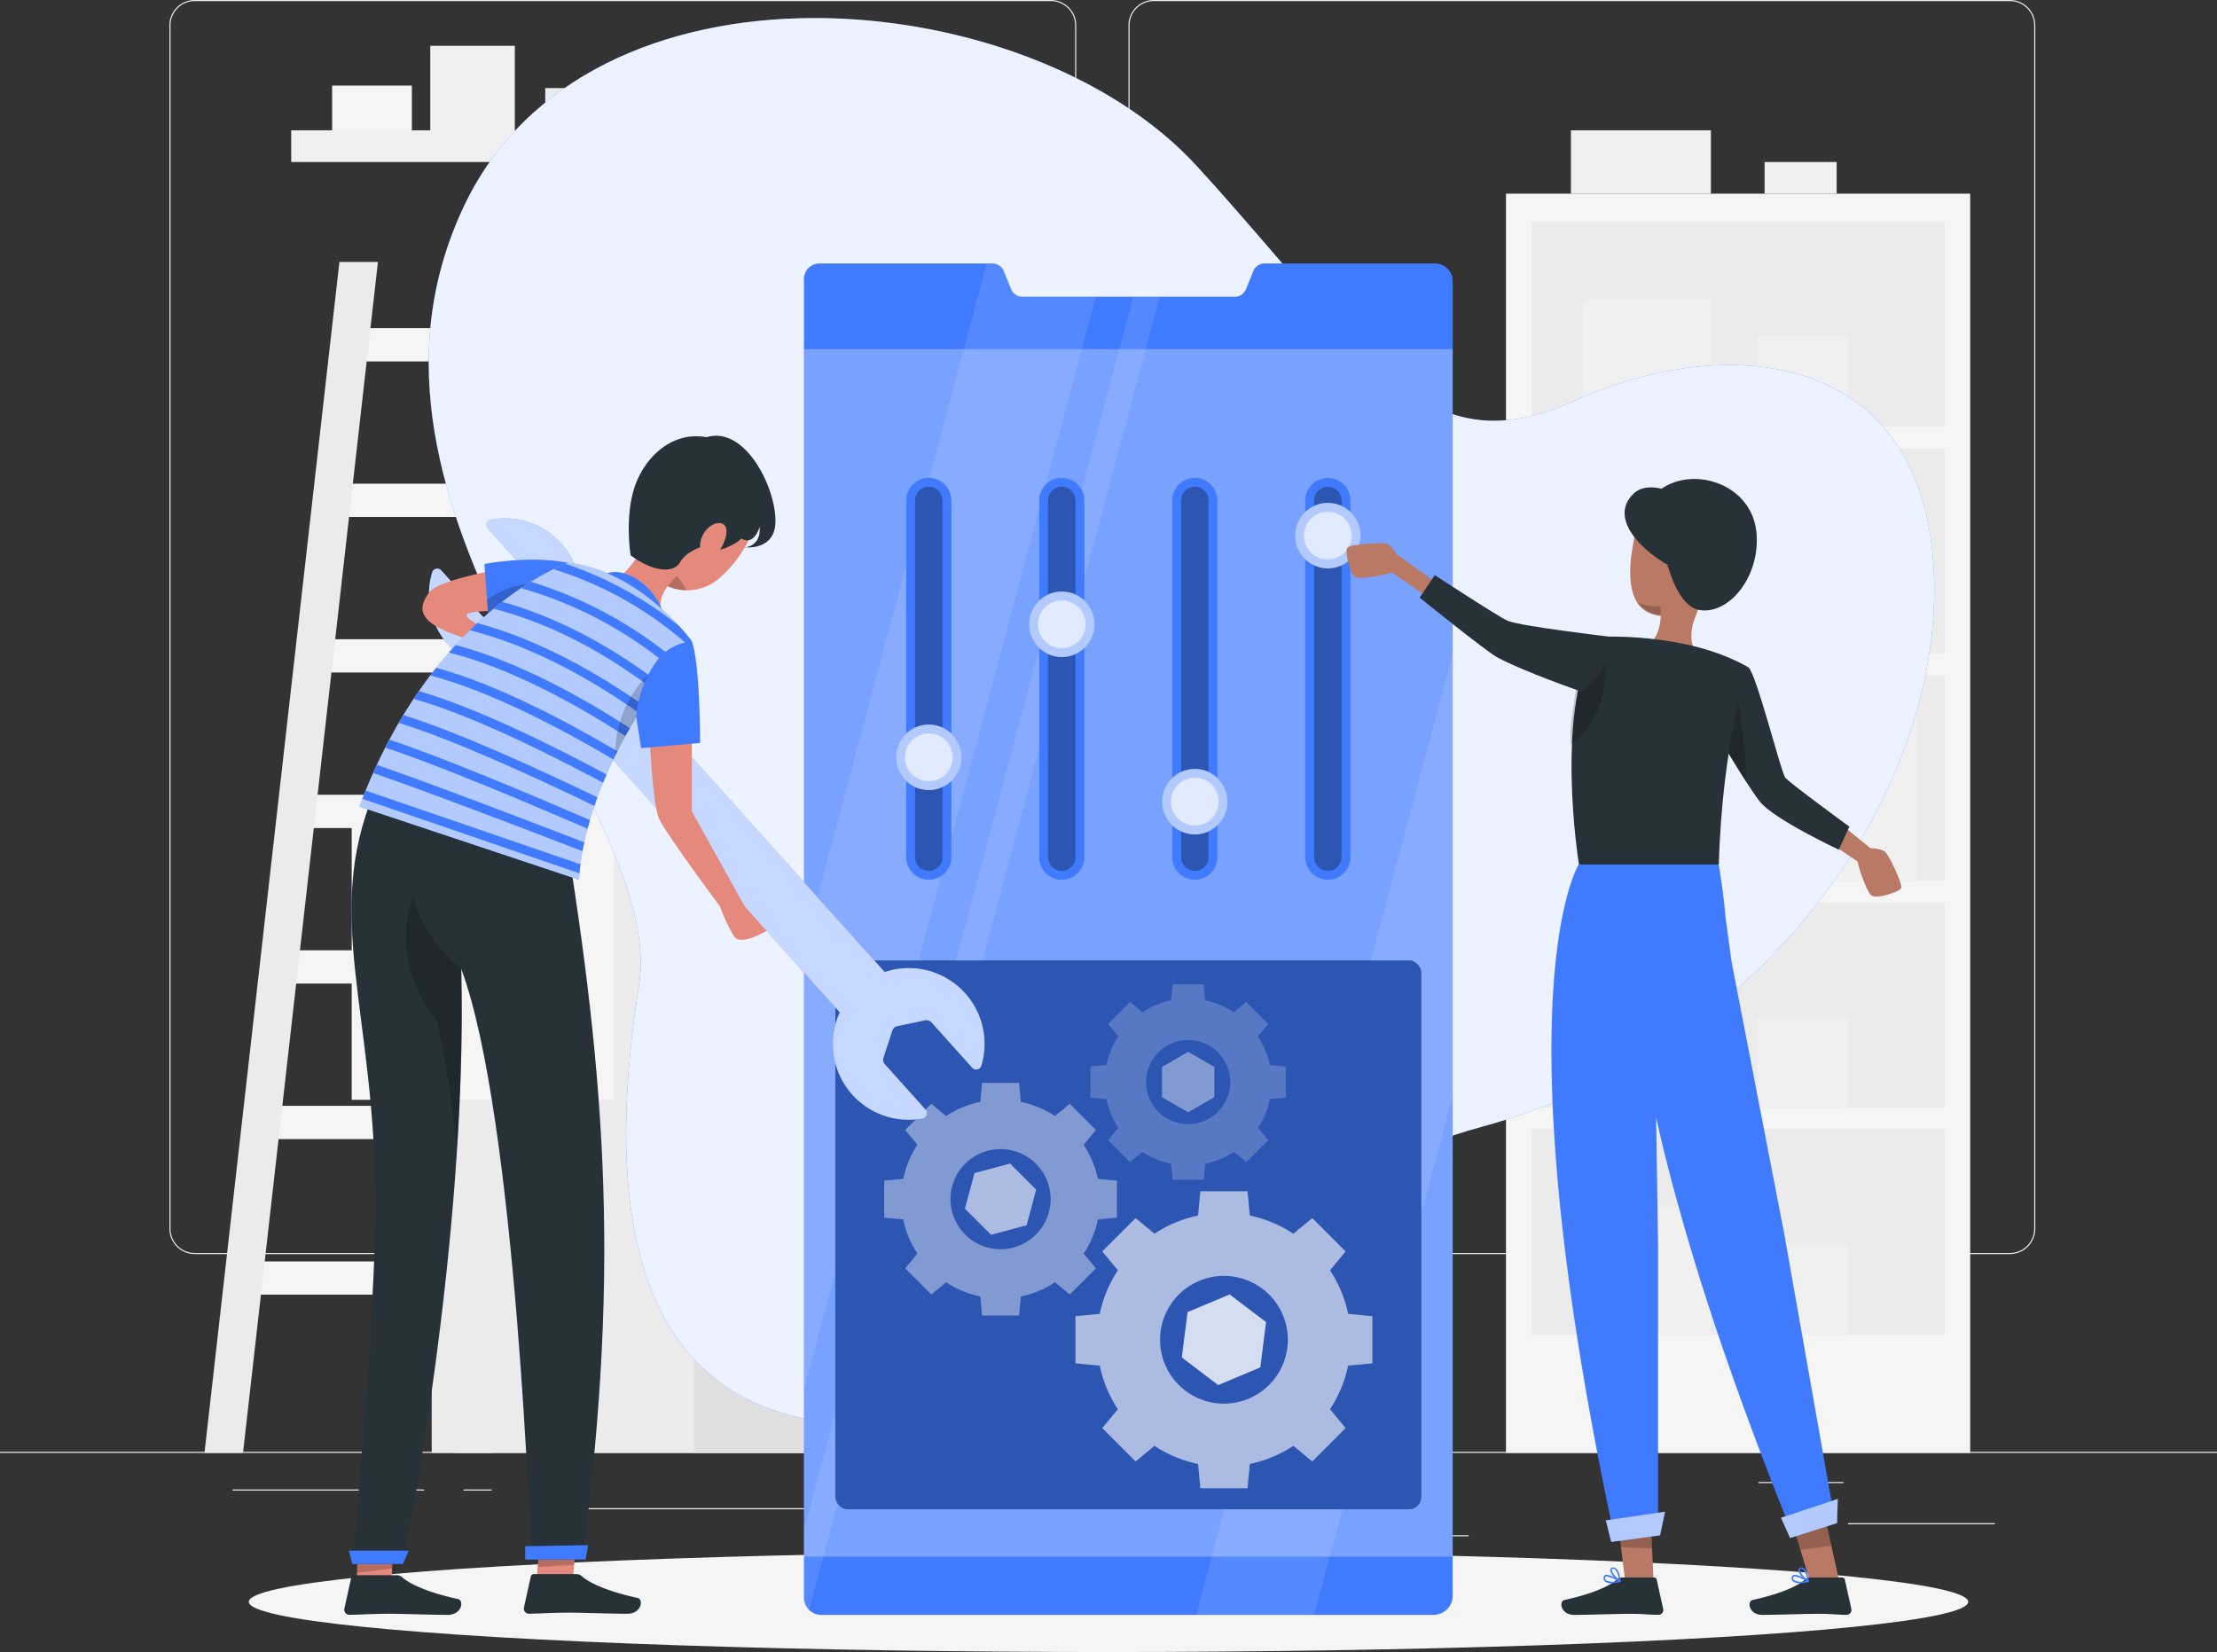 <svg xmlns="http://www.w3.org/2000/svg" viewBox="0 0 500 372.609"><rect x="0" y="0" width="500" height="372.609" fill="#333333" stroke="none"/><defs><style>.cls-1{fill:#ebebeb;}.cls-2{fill:#f5f5f5;}.cls-3{fill:#f0f0f0;}.cls-4{fill:#e0e0e0;}.cls-5{fill:#fafafa;}.cls-6{fill:#407bff;}.cls-10,.cls-12,.cls-13,.cls-14,.cls-15,.cls-19,.cls-20,.cls-7,.cls-9{fill:#fff;}.cls-7{opacity:0.9;}.cls-8{opacity:0.1;}.cls-10,.cls-11,.cls-18,.cls-19,.cls-20,.cls-8{isolation:isolate;}.cls-10,.cls-11{opacity:0.3;}.cls-12,.cls-19{opacity:0.6;}.cls-13{opacity:0.4;}.cls-14,.cls-18{opacity:0.2;}.cls-15{opacity:0.8;}.cls-16{fill:#b97964;}.cls-17{fill:#263238;}.cls-20{opacity:0.7;}.cls-21{fill:#e4897b;}</style></defs><title>Acc</title><g id="Background_Complete" data-name="Background Complete"><rect class="cls-1" y="327.446" width="500" height="0.25"/><rect class="cls-1" x="416.779" y="343.542" width="33.122" height="0.25"/><rect class="cls-1" x="322.527" y="346.255" width="8.693" height="0.25"/><rect class="cls-1" x="396.586" y="334.256" width="19.192" height="0.25"/><rect class="cls-1" x="52.459" y="335.936" width="43.193" height="0.25"/><rect class="cls-1" x="104.556" y="335.936" width="6.333" height="0.25"/><rect class="cls-1" x="131.471" y="340.158" width="93.676" height="0.25"/><path class="cls-1" d="M237.014,337.8H43.915a5.714,5.714,0,0,1-5.708-5.708V60.66a5.714,5.714,0,0,1,5.708-5.708H237.014a5.714,5.714,0,0,1,5.707,5.708V332.092A5.714,5.714,0,0,1,237.014,337.8ZM43.915,55.203a5.464,5.464,0,0,0-5.458,5.458V332.092a5.464,5.464,0,0,0,5.458,5.458H237.014a5.464,5.464,0,0,0,5.457-5.458V60.66a5.464,5.464,0,0,0-5.457-5.458Z" transform="translate(0 -54.953)"/><path class="cls-1" d="M453.31,337.8H260.212a5.714,5.714,0,0,1-5.707-5.708V60.66a5.714,5.714,0,0,1,5.707-5.708H453.31a5.714,5.714,0,0,1,5.708,5.708V332.092A5.714,5.714,0,0,1,453.31,337.8ZM260.212,55.203a5.464,5.464,0,0,0-5.457,5.458V332.092a5.464,5.464,0,0,0,5.457,5.458H453.31a5.464,5.464,0,0,0,5.458-5.458V60.66a5.464,5.464,0,0,0-5.458-5.458Z" transform="translate(0 -54.953)"/><polygon class="cls-2" points="134.387 81.514 78.877 81.514 79.727 74.01 135.237 74.01 134.387 81.514"/><polygon class="cls-2" points="130.412 116.596 74.903 116.596 75.753 109.092 131.262 109.092 130.412 116.596"/><polygon class="cls-2" points="126.438 151.678 70.928 151.678 71.779 144.174 127.288 144.174 126.438 151.678"/><polygon class="cls-2" points="122.464 186.759 66.954 186.759 67.804 179.255 123.314 179.255 122.464 186.759"/><polygon class="cls-2" points="118.489 221.841 62.98 221.841 63.83 214.337 119.34 214.337 118.489 221.841"/><polygon class="cls-2" points="114.515 256.922 59.006 256.922 59.856 249.419 115.365 249.419 114.515 256.922"/><polygon class="cls-2" points="110.541 292.004 55.031 292.004 55.881 284.5 111.391 284.5 110.541 292.004"/><polygon class="cls-1" points="54.807 327.699 46.115 327.699 76.547 59.077 85.239 59.077 54.807 327.699"/><polygon class="cls-1" points="111.369 327.699 102.677 327.699 133.109 59.077 141.801 59.077 111.369 327.699"/><rect class="cls-2" x="339.644" y="43.681" width="104.696" height="284.018"/><rect class="cls-1" x="345.375" y="49.917" width="93.234" height="46.329"/><rect class="cls-3" x="357.033" y="67.414" width="28.832" height="28.832"/><rect class="cls-3" x="396.22" y="75.725" width="20.521" height="20.521"/><rect class="cls-1" x="345.375" y="101.106" width="93.234" height="46.329"/><rect class="cls-3" x="357.033" y="118.603" width="13.88" height="28.832"/><rect class="cls-3" x="385.865" y="135.62" width="30.876" height="11.816"/><rect class="cls-3" x="380" y="117.988" width="29.978" height="17.632"/><rect class="cls-1" x="345.375" y="152.296" width="93.234" height="46.329"/><rect class="cls-3" x="380" y="169.793" width="5.865" height="28.832"/><rect class="cls-3" x="396.22" y="159.605" width="36" height="39.02"/><rect class="cls-1" x="345.375" y="203.486" width="93.234" height="46.329"/><rect class="cls-3" x="357.033" y="220.983" width="28.832" height="28.832"/><rect class="cls-3" x="396.22" y="229.293" width="20.521" height="20.521"/><rect class="cls-1" x="345.375" y="254.675" width="93.234" height="46.329"/><rect class="cls-3" x="357.033" y="272.172" width="28.832" height="28.832"/><rect class="cls-3" x="396.22" y="280.483" width="20.521" height="20.521"/><rect class="cls-3" x="354.286" y="29.396" width="31.579" height="14.284"/><rect class="cls-3" x="397.967" y="36.539" width="16.253" height="7.142"/><rect class="cls-1" x="97.364" y="301.337" width="90.673" height="81.314" transform="translate(285.4 629.036) rotate(180)"/><rect class="cls-4" x="156.48" y="301.337" width="31.556" height="81.314" transform="translate(344.517 629.036) rotate(180)"/><rect class="cls-2" x="79.319" y="236.824" width="90.673" height="66.19" transform="translate(249.311 484.885) rotate(180)"/><rect class="cls-1" x="138.436" y="236.824" width="31.556" height="66.19" transform="translate(308.428 484.885) rotate(180)"/><rect class="cls-5" x="100.601" y="204.425" width="87.436" height="32.396" transform="translate(288.637 386.295) rotate(180)"/><rect class="cls-3" x="157.607" y="204.425" width="30.43" height="32.396" transform="translate(345.644 386.295) rotate(180)"/><rect class="cls-3" x="65.677" y="29.396" width="123.864" height="7.142"/><rect class="cls-2" x="74.903" y="19.3" width="17.987" height="10.096"/><rect class="cls-3" x="97.04" y="10.333" width="19.063" height="19.063"/><rect class="cls-1" x="122.97" y="19.865" width="9.532" height="9.532"/><path class="cls-2" d="M148.64,79.751a4.934,4.934,0,1,1-4.934-4.934A4.934,4.934,0,0,1,148.64,79.751Z" transform="translate(0 -54.953)"/><polygon class="cls-1" points="154.881 29.396 160.872 10.333 170.765 10.333 176.231 29.733 154.881 29.396"/></g><g id="Background_Simple" data-name="Background Simple"><path class="cls-6" d="M104.556,101.625c27.919-59.449,127.059-51.062,165.317-9.255s50.696,68.599,85.208,52.983,78.518-11.44,81.043,38.164S398.211,291.78,334.034,309.132s-64.161,78.759-149.1,66.368c-46.31-6.756-47.365-56.86-40.825-98.301S72.177,170.569,104.556,101.625Z" transform="translate(0 -54.953)"/><path class="cls-7" d="M104.556,101.625c27.919-59.449,127.059-51.062,165.317-9.255s50.696,68.599,85.208,52.983,78.518-11.44,81.043,38.164S398.211,291.78,334.034,309.132s-64.161,78.759-149.1,66.368c-46.31-6.756-47.365-56.86-40.825-98.301S72.177,170.569,104.556,101.625Z" transform="translate(0 -54.953)"/></g><g id="Shadow"><ellipse id="_Path_" data-name="&lt;Path&gt;" class="cls-2" cx="250" cy="361.285" rx="193.889" ry="11.323"/></g><g id="Screen"><path class="cls-6" d="M327.622,118.373V414.843a4.329,4.329,0,0,1-4.396,4.335H185.25a3.837,3.837,0,0,1-2.759-1.112,3.951,3.951,0,0,1-1.174-2.862V118.012a3.503,3.503,0,0,1,3.367-3.634h39.186a2.763,2.763,0,0,1,2.523,1.761l1.627,3.995a2.758,2.758,0,0,0,2.522,1.75h47.948a2.728,2.728,0,0,0,2.522-1.719l1.627-4.015a2.761,2.761,0,0,1,2.522-1.771h38.62A3.955,3.955,0,0,1,327.622,118.373Z" transform="translate(0 -54.953)"/><g class="cls-8"><path class="cls-9" d="M247.138,121.879,205.02,279.644v.009l-.469,1.773v.009l-.76,2.842v.009l-.478,1.772L181.32,368.439V268.736l41.209-154.36h1.341a2.76,2.76,0,0,1,2.523,1.763l1.622,3.995a2.755,2.755,0,0,0,2.523,1.744Z" transform="translate(0 -54.953)"/><polygon class="cls-9" points="327.624 147.497 327.624 247.199 301.355 345.598 300.718 347.99 296.385 364.224 269.769 364.224 274.101 347.999 274.795 345.392 278.275 332.356 278.969 329.749 280.366 324.534 281.06 321.927 282.448 316.713 283.142 314.105 305.041 232.091 305.041 232.081 306.054 228.292 306.054 228.283 327.624 147.497"/><path class="cls-9" d="M261.562,121.879,219.706,278.659l-.253.938-2.288,8.591-.253.938L182.493,418.07a3.966,3.966,0,0,1-1.172-2.87v-15.165l29.608-110.91.253-.938,2.288-8.591.253-.938L255.579,121.879Z" transform="translate(0 -54.953)"/></g><rect class="cls-10" x="181.317" y="78.751" width="146.305" height="272.347"/><path class="cls-6" d="M299.469,253.38h0a5.096,5.096,0,0,0,5.096-5.096V167.832a5.096,5.096,0,0,0-5.096-5.096h0a5.096,5.096,0,0,0-5.096,5.096V248.284A5.096,5.096,0,0,0,299.469,253.38Z" transform="translate(0 -54.953)"/><path class="cls-11" d="M299.47,251.38a3.1,3.1,0,0,1-3.096-3.096V167.832a3.096,3.096,0,0,1,6.192,0v80.452A3.099,3.099,0,0,1,299.47,251.38Z" transform="translate(0 -54.953)"/><circle class="cls-6" cx="299.469" cy="175.76" r="7.389" transform="translate(78.01 388.256) rotate(-80.782)"/><path class="cls-6" d="M269.469,253.38h0a5.096,5.096,0,0,0,5.096-5.096V167.832a5.096,5.096,0,0,0-5.096-5.096h0a5.096,5.096,0,0,0-5.096,5.096V248.284A5.096,5.096,0,0,0,269.469,253.38Z" transform="translate(0 -54.953)"/><path class="cls-11" d="M269.47,251.38a3.1,3.1,0,0,1-3.096-3.096V167.832a3.096,3.096,0,0,1,6.192,0v80.452A3.099,3.099,0,0,1,269.47,251.38Z" transform="translate(0 -54.953)"/><circle class="cls-6" cx="269.469" cy="235.76" r="7.389" transform="translate(-6.41 409.032) rotate(-80.782)"/><path class="cls-6" d="M239.47,253.38h0a5.096,5.096,0,0,0,5.096-5.096V167.832a5.096,5.096,0,0,0-5.096-5.096h0a5.096,5.096,0,0,0-5.096,5.096V248.284A5.096,5.096,0,0,0,239.47,253.38Z" transform="translate(0 -54.953)"/><path class="cls-11" d="M239.47,251.38a3.1,3.1,0,0,1-3.096-3.096V167.832a3.096,3.096,0,0,1,6.192,0v80.452A3.099,3.099,0,0,1,239.47,251.38Z" transform="translate(0 -54.953)"/><circle class="cls-6" cx="239.47" cy="195.76" r="7.389" transform="translate(7.879 345.827) rotate(-80.782)"/><path class="cls-6" d="M209.47,253.38h0a5.096,5.096,0,0,0,5.096-5.096V167.832a5.096,5.096,0,0,0-5.096-5.096h0a5.096,5.096,0,0,0-5.096,5.096V248.284A5.096,5.096,0,0,0,209.47,253.38Z" transform="translate(0 -54.953)"/><path class="cls-11" d="M209.47,251.38a3.1,3.1,0,0,1-3.096-3.096V167.832a3.096,3.096,0,0,1,6.192,0v80.452A3.099,3.099,0,0,1,209.47,251.38Z" transform="translate(0 -54.953)"/><circle class="cls-6" cx="209.47" cy="225.76" r="7.389" transform="translate(-46.928 341.409) rotate(-80.782)"/><circle class="cls-12" cx="299.469" cy="175.76" r="7.389" transform="translate(78.01 388.256) rotate(-80.782)"/><path class="cls-12" d="M299.47,181.148a5.389,5.389,0,1,1,5.389-5.389A5.395,5.395,0,0,1,299.47,181.148Z" transform="translate(0 -54.953)"/><circle class="cls-12" cx="269.469" cy="235.76" r="7.389" transform="translate(-6.41 409.032) rotate(-80.782)"/><path class="cls-12" d="M269.47,241.148a5.389,5.389,0,1,1,5.389-5.389A5.395,5.395,0,0,1,269.47,241.148Z" transform="translate(0 -54.953)"/><circle class="cls-12" cx="239.47" cy="195.76" r="7.389" transform="translate(7.879 345.827) rotate(-80.782)"/><path class="cls-12" d="M239.47,201.148a5.389,5.389,0,1,1,5.389-5.389A5.395,5.395,0,0,1,239.47,201.148Z" transform="translate(0 -54.953)"/><circle class="cls-12" cx="209.47" cy="225.76" r="7.389" transform="translate(-46.928 341.409) rotate(-80.782)"/><path class="cls-12" d="M209.47,231.148a5.389,5.389,0,1,1,5.389-5.389A5.395,5.395,0,0,1,209.47,231.148Z" transform="translate(0 -54.953)"/><rect class="cls-6" x="188.389" y="216.611" width="132.16" height="123.797" rx="2.751"/><rect class="cls-11" x="188.389" y="216.611" width="132.16" height="123.797" rx="2.751"/><path class="cls-12" d="M242.545,351.807v10.642l5.48.516a28.423,28.423,0,0,0,4.087,9.83l-3.52,4.252,7.525,7.526,4.252-3.52a28.421,28.421,0,0,0,9.829,4.087l.516,5.48h10.642l.516-5.48a28.418,28.418,0,0,0,9.83-4.087l4.252,3.52,7.525-7.526-3.519-4.252a28.442,28.442,0,0,0,4.087-9.83l5.479-.516V351.807l-5.479-.516a28.433,28.433,0,0,0-4.087-9.83l3.519-4.252-7.525-7.525-4.252,3.52a28.425,28.425,0,0,0-9.83-4.087l-.516-5.479H270.714l-.516,5.479a28.426,28.426,0,0,0-9.83,4.087l-4.252-3.52-7.525,7.525,3.52,4.252a28.424,28.424,0,0,0-4.087,9.83Zm33.49-9.086a14.407,14.407,0,1,1-14.406,14.407A14.407,14.407,0,0,1,276.035,342.721Z" transform="translate(0 -54.953)"/><path class="cls-13" d="M199.413,321.247v8.34l4.294.404a22.286,22.286,0,0,0,3.203,7.703l-2.758,3.332,5.896,5.897,3.332-2.758a22.273,22.273,0,0,0,7.702,3.203l.404,4.294h8.339l.404-4.294a22.275,22.275,0,0,0,7.703-3.203l3.332,2.758,5.897-5.897-2.759-3.332a22.286,22.286,0,0,0,3.203-7.703l4.294-.404V321.247l-4.294-.404a22.28,22.28,0,0,0-3.203-7.702l2.759-3.331-5.897-5.897-3.332,2.758a22.284,22.284,0,0,0-7.703-3.202l-.404-4.294h-8.339l-.404,4.294a22.288,22.288,0,0,0-7.703,3.202l-3.332-2.758-5.896,5.897,2.758,3.331a22.28,22.28,0,0,0-3.203,7.702Zm26.243-7.119a11.289,11.289,0,1,1-11.289,11.289A11.289,11.289,0,0,1,225.657,314.128Z" transform="translate(0 -54.953)"/><path class="cls-14" d="M245.923,295.501v7.005l3.607.34a18.706,18.706,0,0,0,2.689,6.47l-2.317,2.798,4.953,4.953,2.798-2.317a18.706,18.706,0,0,0,6.47,2.689l.34,3.607h7.004l.34-3.607a18.712,18.712,0,0,0,6.47-2.69l2.798,2.317,4.953-4.953-2.317-2.798a18.725,18.725,0,0,0,2.689-6.47l3.607-.34-.001-7.005-3.606-.339a18.718,18.718,0,0,0-2.69-6.47l2.317-2.798-4.953-4.953-2.798,2.317a18.708,18.708,0,0,0-6.47-2.69l-.34-3.606h-7.004l-.34,3.606a18.726,18.726,0,0,0-6.47,2.69l-2.798-2.317-4.953,4.953,2.317,2.798a18.709,18.709,0,0,0-2.69,6.47Zm22.043-5.98a9.482,9.482,0,1,1-9.482,9.482A9.482,9.482,0,0,1,267.965,289.522Z" transform="translate(0 -54.953)"/><polygon class="cls-12" points="233.689 268.312 227.809 262.432 219.776 264.584 217.624 272.617 223.504 278.497 231.537 276.345 233.689 268.312"/><polygon class="cls-15" points="277.334 291.955 267.833 295.941 266.535 306.162 274.737 312.396 284.238 308.41 285.536 298.19 277.334 291.955"/><polygon class="cls-13" points="273.872 247.461 273.872 240.641 267.966 237.232 262.06 240.641 262.06 247.461 267.966 250.871 273.872 247.461"/></g><g id="Character_2" data-name="Character 2"><path class="cls-16" d="M411.192,237.611l10.638,8.641s2.602.054,3.419.913,3.958,7.244,3.512,8.115-5.696,2.592-6.803,1.562-3.029-6.938-2.991-7.568l-13.595-9.119Z" transform="translate(0 -54.953)"/><path class="cls-17" d="M417.09,241.41,414.71,246.6s-14.63-6.85-17.8-10.84c-.81-1.03-1.93-2.67-3.14-4.54-1.99-3.09-4.24-6.81-5.8-9.42-1.16-1.95-1.94-3.28-1.94-3.28l8.28-13.06c1.81,1.39,7.35,23.71,8.34,24.91C403.64,231.57,417.09,241.41,417.09,241.41Z" transform="translate(0 -54.953)"/><path class="cls-18" d="M393.77,231.22c-1.99-3.09-4.24-6.81-5.8-9.42l3.85-9.5S393.91,223.2,393.77,231.22Z" transform="translate(0 -54.953)"/><path class="cls-16" d="M326.327,188.049l-11.218-7.975s-1.334-2.234-2.485-2.519c-1.151-.285-8.253.144-8.79.963-.536.819.566,6.232,2.008,6.685,1.442.453,7.527-.8,8.057-1.145l11.394,7.871Z" transform="translate(0 -54.953)"/><polygon class="cls-16" points="414.85 356.84 408.573 357.948 405.998 349.389 403.649 341.533 410.887 339.005 412.989 348.447 414.85 356.84"/><polygon class="cls-18" points="413.023 348.641 406.029 349.561 403.664 341.619 410.895 339.048 413.023 348.641"/><polygon class="cls-16" points="372.941 356.998 366.567 356.998 365.52 348.445 364.573 340.463 372.14 339.312 372.568 348.693 372.941 356.998"/><polygon class="cls-18" points="372.568 349.253 365.52 348.944 364.573 340.712 372.14 339.437 372.568 349.253"/><path class="cls-6" d="M413.614,396.727l-10.319,1.819c-10.414-25.945-17.821-47.602-23.052-65.574-2.818-9.698-5.05-18.321-6.737-25.973l.434,28.244v63.708H363.533c-25.492-121-7.426-149.129-7.426-149.129l30.497-5.098a138.836,138.836,0,0,1,2.554,17.124l1.376,10.112,11.922,61.573Z" transform="translate(0 -54.953)"/><polygon class="cls-6" points="401.676 342.319 414.477 338.075 414.304 343.52 403.718 346.896 401.676 342.319"/><polygon class="cls-19" points="401.676 342.319 414.477 338.075 414.304 343.52 403.718 346.896 401.676 342.319"/><polygon class="cls-6" points="362.166 342.911 375.509 340.958 374.392 346.289 363.38 347.773 362.166 342.911"/><polygon class="cls-19" points="362.166 342.911 375.509 340.958 374.392 346.289 363.38 347.773 362.166 342.911"/><path class="cls-16" d="M382.524,192.331a1.492,1.492,0,0,1-.266.146,11.228,11.228,0,0,1-4.155,1.403c-4.255.416-7.004-.517-8.601-2.626l-.009-.001c-2.214-3.139-2.213-8.19-1.069-14.133a22.678,22.678,0,0,1,2.219-6.827c.012-.018.021-.086.033-.104.047-.07.089-.171.136-.241a8.248,8.248,0,0,1,6.659-4.209,16.715,16.715,0,0,1,3.594.063C392.761,167.2,392.345,186.823,382.524,192.331Z" transform="translate(0 -54.953)"/><path class="cls-18" d="M382.258,192.476a10.951,10.951,0,0,1-4.134,1.239c-4.255.416-6.986-.653-8.58-2.789a11.741,11.741,0,0,0,7.49.357A6.127,6.127,0,0,1,382.258,192.476Z" transform="translate(0 -54.953)"/><path class="cls-16" d="M383.134,202.041c1.05,3.268-3.14,5.052-3.14,5.052-7.369-2.326-9.051-5.958-9.051-5.958,5.598-3.655,3.036-12.192,3.036-12.192l1.259.473,8.587.821s-1.897,4.715-2.107,5.768c.001.009-.007.02-.007.029C380.65,201.537,383.134,202.041,383.134,202.041Z" transform="translate(0 -54.953)"/><path class="cls-17" d="M370.648,170.214s-1.71,8.109,5.595,12.637c0,0,2.226,8.944,7.118,9.703,6.669,1.035,13.805-7.718,12.749-17.716C394.741,161.873,375.825,158.371,370.648,170.214Z" transform="translate(0 -54.953)"/><path class="cls-16" d="M372.618,179.987c.169-1.278,1.476-3.29,3.424-2.74,2.017.569,2.496,5.785-2.704,6.26C372.592,183.575,372.265,182.653,372.618,179.987Z" transform="translate(0 -54.953)"/><path class="cls-17" d="M365.893,410.743h7.114a.65.65,0,0,1,.631.509l1.461,6.597a1.094,1.094,0,0,1-1.084,1.319c-2.912-.047-3.147-.226-6.803-.226-2.252,0-9.047.236-12.157.236s-3.515-3.072-2.243-3.355c5.711-1.244,10.009-2.969,11.837-4.609A1.79,1.79,0,0,1,365.893,410.743Z" transform="translate(0 -54.953)"/><path class="cls-6" d="M363.443,412.044a2.215,2.215,0,0,1-1.423-.377,1.037,1.037,0,0,1-.367-.943.527.527,0,0,1,.302-.49c.82-.424,3.214,1.046,3.478,1.216a.16.16,0,0,1,.085.17.179.179,0,0,1-.132.151A8.869,8.869,0,0,1,363.443,412.044Zm-1.103-1.536a.406.406,0,0,0-.226.047c-.047,0-.104.066-.113.207a.726.726,0,0,0,.236.632,3.601,3.601,0,0,0,2.639.132A7.19,7.19,0,0,0,362.34,410.507Z" transform="translate(0 -54.953)"/><path class="cls-6" d="M365.337,411.78h-.085c-.763-.415-2.243-2.045-2.092-2.827a.575.575,0,0,1,.565-.462.942.942,0,0,1,.745.226c.858.697,1.037,2.827,1.046,2.931a.189.189,0,0,1-.085.16A.16.16,0,0,1,365.337,411.78Zm-1.489-3.006h-.085c-.226,0-.245.132-.254.179-.094.481.848,1.715,1.611,2.29a4.155,4.155,0,0,0-.876-2.318A.603.603,0,0,0,363.848,408.773Z" transform="translate(0 -54.953)"/><path class="cls-17" d="M408.329,410.743h7.114a.65.65,0,0,1,.631.509l1.461,6.597a1.094,1.094,0,0,1-1.084,1.319c-2.912-.047-3.147-.226-6.803-.226-2.252,0-9.047.236-12.157.236s-3.515-3.072-2.243-3.355c5.711-1.244,10.009-2.969,11.837-4.609A1.79,1.79,0,0,1,408.329,410.743Z" transform="translate(0 -54.953)"/><path class="cls-6" d="M405.878,412.044a2.215,2.215,0,0,1-1.423-.377,1.037,1.037,0,0,1-.367-.943.527.527,0,0,1,.301-.49c.82-.424,3.214,1.046,3.478,1.216a.16.16,0,0,1,.085.17.179.179,0,0,1-.132.151A8.869,8.869,0,0,1,405.878,412.044Zm-1.103-1.536a.405.405,0,0,0-.226.047c-.047,0-.104.066-.113.207a.726.726,0,0,0,.236.632,3.601,3.601,0,0,0,2.639.132A7.19,7.19,0,0,0,404.776,410.507Z" transform="translate(0 -54.953)"/><path class="cls-6" d="M407.773,411.78h-.085c-.763-.415-2.243-2.045-2.092-2.827a.575.575,0,0,1,.566-.462.942.942,0,0,1,.745.226c.858.697,1.037,2.827,1.046,2.931a.189.189,0,0,1-.085.16A.16.16,0,0,1,407.773,411.78Zm-1.489-3.006h-.085c-.226,0-.245.132-.255.179-.094.481.848,1.715,1.612,2.29a4.156,4.156,0,0,0-.876-2.318A.603.603,0,0,0,406.284,408.773Z" transform="translate(0 -54.953)"/><path class="cls-17" d="M356.107,249.935s-5.819-35.448,4.181-51.342c0,0,19.971-1.241,34.022,6.869,0,0-5.806,15.783-6.67,44.473Z" transform="translate(0 -54.953)"/><path class="cls-18" d="M354.286,222.806c-.43-4.81.961-9.44,1.201-13.52a39.22,39.22,0,0,0,6.574-7.495S363.879,216.152,354.286,222.806Z" transform="translate(0 -54.953)"/><path class="cls-17" d="M362.762,198.525s-19.791-2.32-22.768-3.568c-1.864-.782-16.411-10.288-16.411-10.288l-3.411,5.079s14.884,12.02,17.4,13.401c5.902,3.241,19.164,7.813,19.164,7.813S364.748,205.392,362.762,198.525Z" transform="translate(0 -54.953)"/><path class="cls-17" d="M381.063,167.801s-8.563-5.365-12.595-1.551c-6.222,5.887,2.647,14.347,12.04,18.357Z" transform="translate(0 -54.953)"/></g><g id="Character_1" data-name="Character 1"><g id="_Group_" data-name="&lt;Group&gt;"><path class="cls-6" d="M199.53,274.19l-70.142-78.099a17.084,17.084,0,0,0-18.666-23.929,1.202,1.202,0,0,0-.693,1.983l9.2,10.244a1.506,1.506,0,0,1,.311,1.473l-1.993,6.106a1.505,1.505,0,0,1-1.12,1.006l-6.285,1.328a1.505,1.505,0,0,1-1.431-.467l-9.2-10.244a1.202,1.202,0,0,0-2.046.479,17.082,17.082,0,0,0,21.791,21.115l70.142,78.099a17.084,17.084,0,0,0,18.666,23.93,1.202,1.202,0,0,0,.693-1.983l-9.2-10.244a1.506,1.506,0,0,1-.311-1.473l1.993-6.107a1.505,1.505,0,0,1,1.12-1.006l6.285-1.327a1.505,1.505,0,0,1,1.431.467l9.2,10.244a1.202,1.202,0,0,0,2.046-.479,17.082,17.082,0,0,0-21.791-21.115Z" transform="translate(0 -54.953)"/><path class="cls-20" d="M199.53,274.19l-70.142-78.099a17.084,17.084,0,0,0-18.666-23.929,1.202,1.202,0,0,0-.693,1.983l9.2,10.244a1.506,1.506,0,0,1,.311,1.473l-1.993,6.106a1.505,1.505,0,0,1-1.12,1.006l-6.285,1.328a1.505,1.505,0,0,1-1.431-.467l-9.2-10.244a1.202,1.202,0,0,0-2.046.479,17.082,17.082,0,0,0,21.791,21.115l70.142,78.099a17.084,17.084,0,0,0,18.666,23.93,1.202,1.202,0,0,0,.693-1.983l-9.2-10.244a1.506,1.506,0,0,1-.311-1.473l1.993-6.107a1.505,1.505,0,0,1,1.12-1.006l6.285-1.327a1.505,1.505,0,0,1,1.431.467l9.2,10.244a1.202,1.202,0,0,0,2.046-.479,17.082,17.082,0,0,0-21.791-21.115Z" transform="translate(0 -54.953)"/><path class="cls-21" d="M120.286,182.156s-20.821,2.732-23.524,6.447-2.853,7.161,9.46,10.694l3.604-2.624s-5.105-1.952-4.505-3.153,14.965-.751,14.965-.751Z" transform="translate(0 -54.953)"/><path class="cls-6" d="M128.11,181.89,125.21,192.01l-4.87.74-10.2,1.55-.3-4.08-.59-8.06S119.27,180.14,128.11,181.89Z" transform="translate(0 -54.953)"/><path class="cls-18" d="M122.97,186.17l-2.63,6.58-10.2,1.55-.3-4.08C115.02,186.19,122.97,186.17,122.97,186.17Z" transform="translate(0 -54.953)"/><polygon class="cls-21" points="120.965 356.778 129.075 357.628 129.485 352.928 130.595 340.138 122.485 339.278 121.255 353.408 120.965 356.778"/><polygon class="cls-21" points="80.485 355.748 88.345 355.748 88.415 353.968 88.425 353.748 88.825 342.348 88.835 342.118 88.995 337.748 81.125 337.748 80.485 355.748"/><polygon class="cls-18" points="122.485 339.278 121.255 353.408 129.485 352.928 130.595 340.138 122.485 339.278"/><polygon class="cls-18" points="80.535 354.748 80.545 354.748 88.415 353.748 88.425 353.748 88.835 342.748 88.825 342.748 80.945 343.378 80.545 354.403 80.535 354.748"/><path class="cls-17" d="M89.435,410.228h-9.55a.69.69,0,0,0-.67.54l-1.55,7a1.16,1.16,0,0,0,1.15,1.4c3.09-.05,5.34-.24,9.22-.24,2.39,0,9.6.25,12.9.25s3.73-3.26,2.38-3.56c-6.06-1.32-10.62-3.15-12.56-4.89A1.9,1.9,0,0,0,89.435,410.228Z" transform="translate(0 -54.953)"/><path class="cls-17" d="M129.935,409.978h-9.55a.69.69,0,0,0-.67.54l-1.55,7a1.16,1.16,0,0,0,1.15,1.4c3.09-.05,5.34-.24,9.22-.24,2.39,0,9.6.25,12.9.25s3.73-3.26,2.38-3.56c-6.06-1.32-10.62-3.15-12.56-4.89A1.9,1.9,0,0,0,129.935,409.978Z" transform="translate(0 -54.953)"/><path class="cls-17" d="M131.34,406.701H119.81s-3.308-99.684-15.778-133.204c1.529,62.333-13.162,134.204-13.162,134.204H79.48s5.205-56.272,5.205-80.879c0-43.608-11.96-64.907-.315-93.121h41.72C136.306,295.25,140.24,338.701,131.34,406.701Z" transform="translate(0 -54.953)"/><polygon class="cls-6" points="132.633 348.498 132.07 351.748 118.445 351.748 118.445 348.748 132.633 348.498"/><polygon class="cls-6" points="92.178 349.748 90.87 352.748 79.445 352.748 78.695 349.748 92.178 349.748"/><path class="cls-21" d="M162.026,185.549a11.171,11.171,0,0,1-.935.692,11.056,11.056,0,0,1-7.878,1.707,9.852,9.852,0,0,1-8.34-8.511c-.796-5.542,2.022-9.168,6.295-15.679a10.662,10.662,0,0,1,18.151.215C173.595,171.013,167.548,180.929,162.026,185.549Z" transform="translate(0 -54.953)"/><path class="cls-18" d="M154.881,188.088a10.943,10.943,0,0,1-1.667-.14,9.907,9.907,0,0,1-7.067-4.768,11.612,11.612,0,0,1,2.687-1.293A15.353,15.353,0,0,1,154.881,188.088Z" transform="translate(0 -54.953)"/><path class="cls-21" d="M136.306,186.875c1.005,5.076,9.31,9.629,9.31,9.629s5.66,2.199,5.761-.004c-2.433-2.512-2.816-4.8-2.144-6.866a10.027,10.027,0,0,1,2.065-3.374,20.765,20.765,0,0,1,1.543-1.595l-4.205-13.808C146.481,176.318,141.766,185.805,136.306,186.875Z" transform="translate(0 -54.953)"/><path class="cls-17" d="M172.788,164.924c-.85-4.747-3.249-4.962-3.249-4.962-.231-3.782-9.151-7.602-14.983-6.377-5.832,1.225-9.816,6.389-11.413,11.129-2.325,6.904-.923,15.475-.923,15.475l.004.003c4.721,3.595,9.645,4.261,11.141,1.594s5.188-3.581,5.188-3.581c2.247,1.954,5.807.017,5.807.017s4.034-1.394,4.726-5.334C169.777,168.95,173.504,168.925,172.788,164.924Z" transform="translate(0 -54.953)"/><path class="cls-21" d="M158.367,175.964a5.041,5.041,0,0,0,.022,4.316c.872,1.483,3.036.309,4.244-1.705,1.059-1.793,1.934-4.775.343-5.475C161.385,172.4,159.168,173.955,158.367,175.964Z" transform="translate(0 -54.953)"/><path class="cls-17" d="M159.393,153.544c8.771-2.618,15.829,11.779,15.482,19.411-.282,6.199-6.793,5.447-6.793,5.447s3.593-.239,3.247-4.595c0,0-1.557,5.33-5.047,1.834s.644-11.837.644-11.837Z" transform="translate(0 -54.953)"/><path class="cls-18" d="M103.07,314.25a284.684,284.684,0,0,0-4.41-28.78C86.85,270.63,93.3,256.93,93.3,256.93c1.58,9.53,10.73,16.57,10.73,16.57C104.36,286.91,103.94,300.76,103.07,314.25Z" transform="translate(0 -54.953)"/><path class="cls-6" d="M136.286,184.593s2.537-1.879,7.219.89a15.291,15.291,0,0,1,6.224,8.067Z" transform="translate(0 -54.953)"/><path class="cls-6" d="M130.595,253.381s0-24.331,25.438-53.779c0,0-11.423-15.946-27.923-17.715,0,0-30.462,10.457-47.054,54.992Z" transform="translate(0 -54.953)"/><path class="cls-19" d="M156.03,199.6q-4.035,4.68-7.25,9.16a114.371,114.371,0,0,0-10,16.55c-8.18,16.66-8.18,28.07-8.18,28.07l-49.54-16.5c16.59-44.54,47.05-54.99,47.05-54.99C144.61,183.66,156.03,199.6,156.03,199.6Z" transform="translate(0 -54.953)"/><path class="cls-6" d="M130.9,249.89c-.11.82-.18,1.5-.22,2.04L81.73,235.12c.24-.63.49-1.25.74-1.86Z" transform="translate(0 -54.953)"/><path class="cls-6" d="M131.76,244.94c-.15.71-.29,1.37-.4,1.99-16.96-6.55-36.27-13.86-47.2-17.64.27-.62.55-1.22.83-1.82C97.18,231.67,118.28,239.73,131.76,244.94Z" transform="translate(0 -54.953)"/><path class="cls-6" d="M133.05,239.92c-.2.67-.38,1.32-.55,1.94-13.46-5.82-33.75-14.37-45.61-18.29.31-.61.62-1.2.93-1.79C99.9,225.8,119.74,234.15,133.05,239.92Z" transform="translate(0 -54.953)"/><path class="cls-6" d="M134.72,234.79c-.23.66-.46,1.3-.67,1.92-13.14-6.34-31.99-15.01-44.12-18.71.34-.6.69-1.19,1.04-1.76C103.31,220.06,121.75,228.53,134.72,234.79Z" transform="translate(0 -54.953)"/><path class="cls-6" d="M136.79,229.62c-.28.63-.54,1.25-.78,1.87-12.57-6.72-30.02-15.36-42.72-18.91.39-.59.79-1.18,1.19-1.75C107.35,214.54,124.41,222.98,136.79,229.62Z" transform="translate(0 -54.953)"/><path class="cls-6" d="M139.23,224.39c-.31.62-.61,1.24-.9,1.85C126.51,219.27,110.43,210.78,97.04,207.3c.44-.59.88-1.16,1.33-1.73C111.86,209.23,127.59,217.52,139.23,224.39Z" transform="translate(0 -54.953)"/><path class="cls-6" d="M142.04,219.17c-.35.61-.68,1.21-1.01,1.8-10.97-7.08-25.78-15.32-39.79-18.84.5-.58,1-1.14,1.52-1.69C116.78,204.13,131.25,212.18,142.04,219.17Z" transform="translate(0 -54.953)"/><path class="cls-6" d="M145.16,214.06c-.37.56-.72,1.12-1.07,1.68-10.08-7.09-23.7-15.02-38.13-18.63.57-.56,1.13-1.1,1.69-1.62C121.88,199.29,135.22,207.08,145.16,214.06Z" transform="translate(0 -54.953)"/><path class="cls-6" d="M148.64,208.95c-.39.55-.77,1.09-1.15,1.62-9.15-6.99-21.63-14.57-36.16-18.33.66-.54,1.3-1.06,1.93-1.55C127.45,194.64,139.63,202.07,148.64,208.95Z" transform="translate(0 -54.953)"/><path class="cls-6" d="M152.45,203.92c-.42.53-.83,1.05-1.23,1.58a91.628,91.628,0,0,0-33.71-17.9c.77-.52,1.51-.99,2.22-1.43A94.168,94.168,0,0,1,152.45,203.92Z" transform="translate(0 -54.953)"/><path class="cls-6" d="M156.03,199.6c-.27.31-.53.62-.79.93a82.048,82.048,0,0,0-30.42-17.2c1.23-.61,2.16-1,2.71-1.22a83.687,83.687,0,0,1,25.65,14.07.01.01,0,0,1,.01.01A40.606,40.606,0,0,1,156.03,199.6Z" transform="translate(0 -54.953)"/><path class="cls-18" d="M148.78,208.76a114.371,114.371,0,0,0-10,16.55,25.011,25.011,0,0,1,9.24-19.81Z" transform="translate(0 -54.953)"/><path class="cls-21" d="M156.033,207.123v30.825l11.935,21.472,4.912,5.469s-5.736,3.544-7.319,1.267a36.875,36.875,0,0,1-3.165-6.736s-11.857-15.925-13.714-19.733-2.534-26.806-2.534-26.806Z" transform="translate(0 -54.953)"/><path class="cls-6" d="M156.033,199.601c1.879,5.201,1.864,22.923,1.864,22.923l-13.323,1.166-1.069-7a24.497,24.497,0,0,1,4.583-12.613A11.155,11.155,0,0,1,156.033,199.601Z" transform="translate(0 -54.953)"/></g></g></svg>